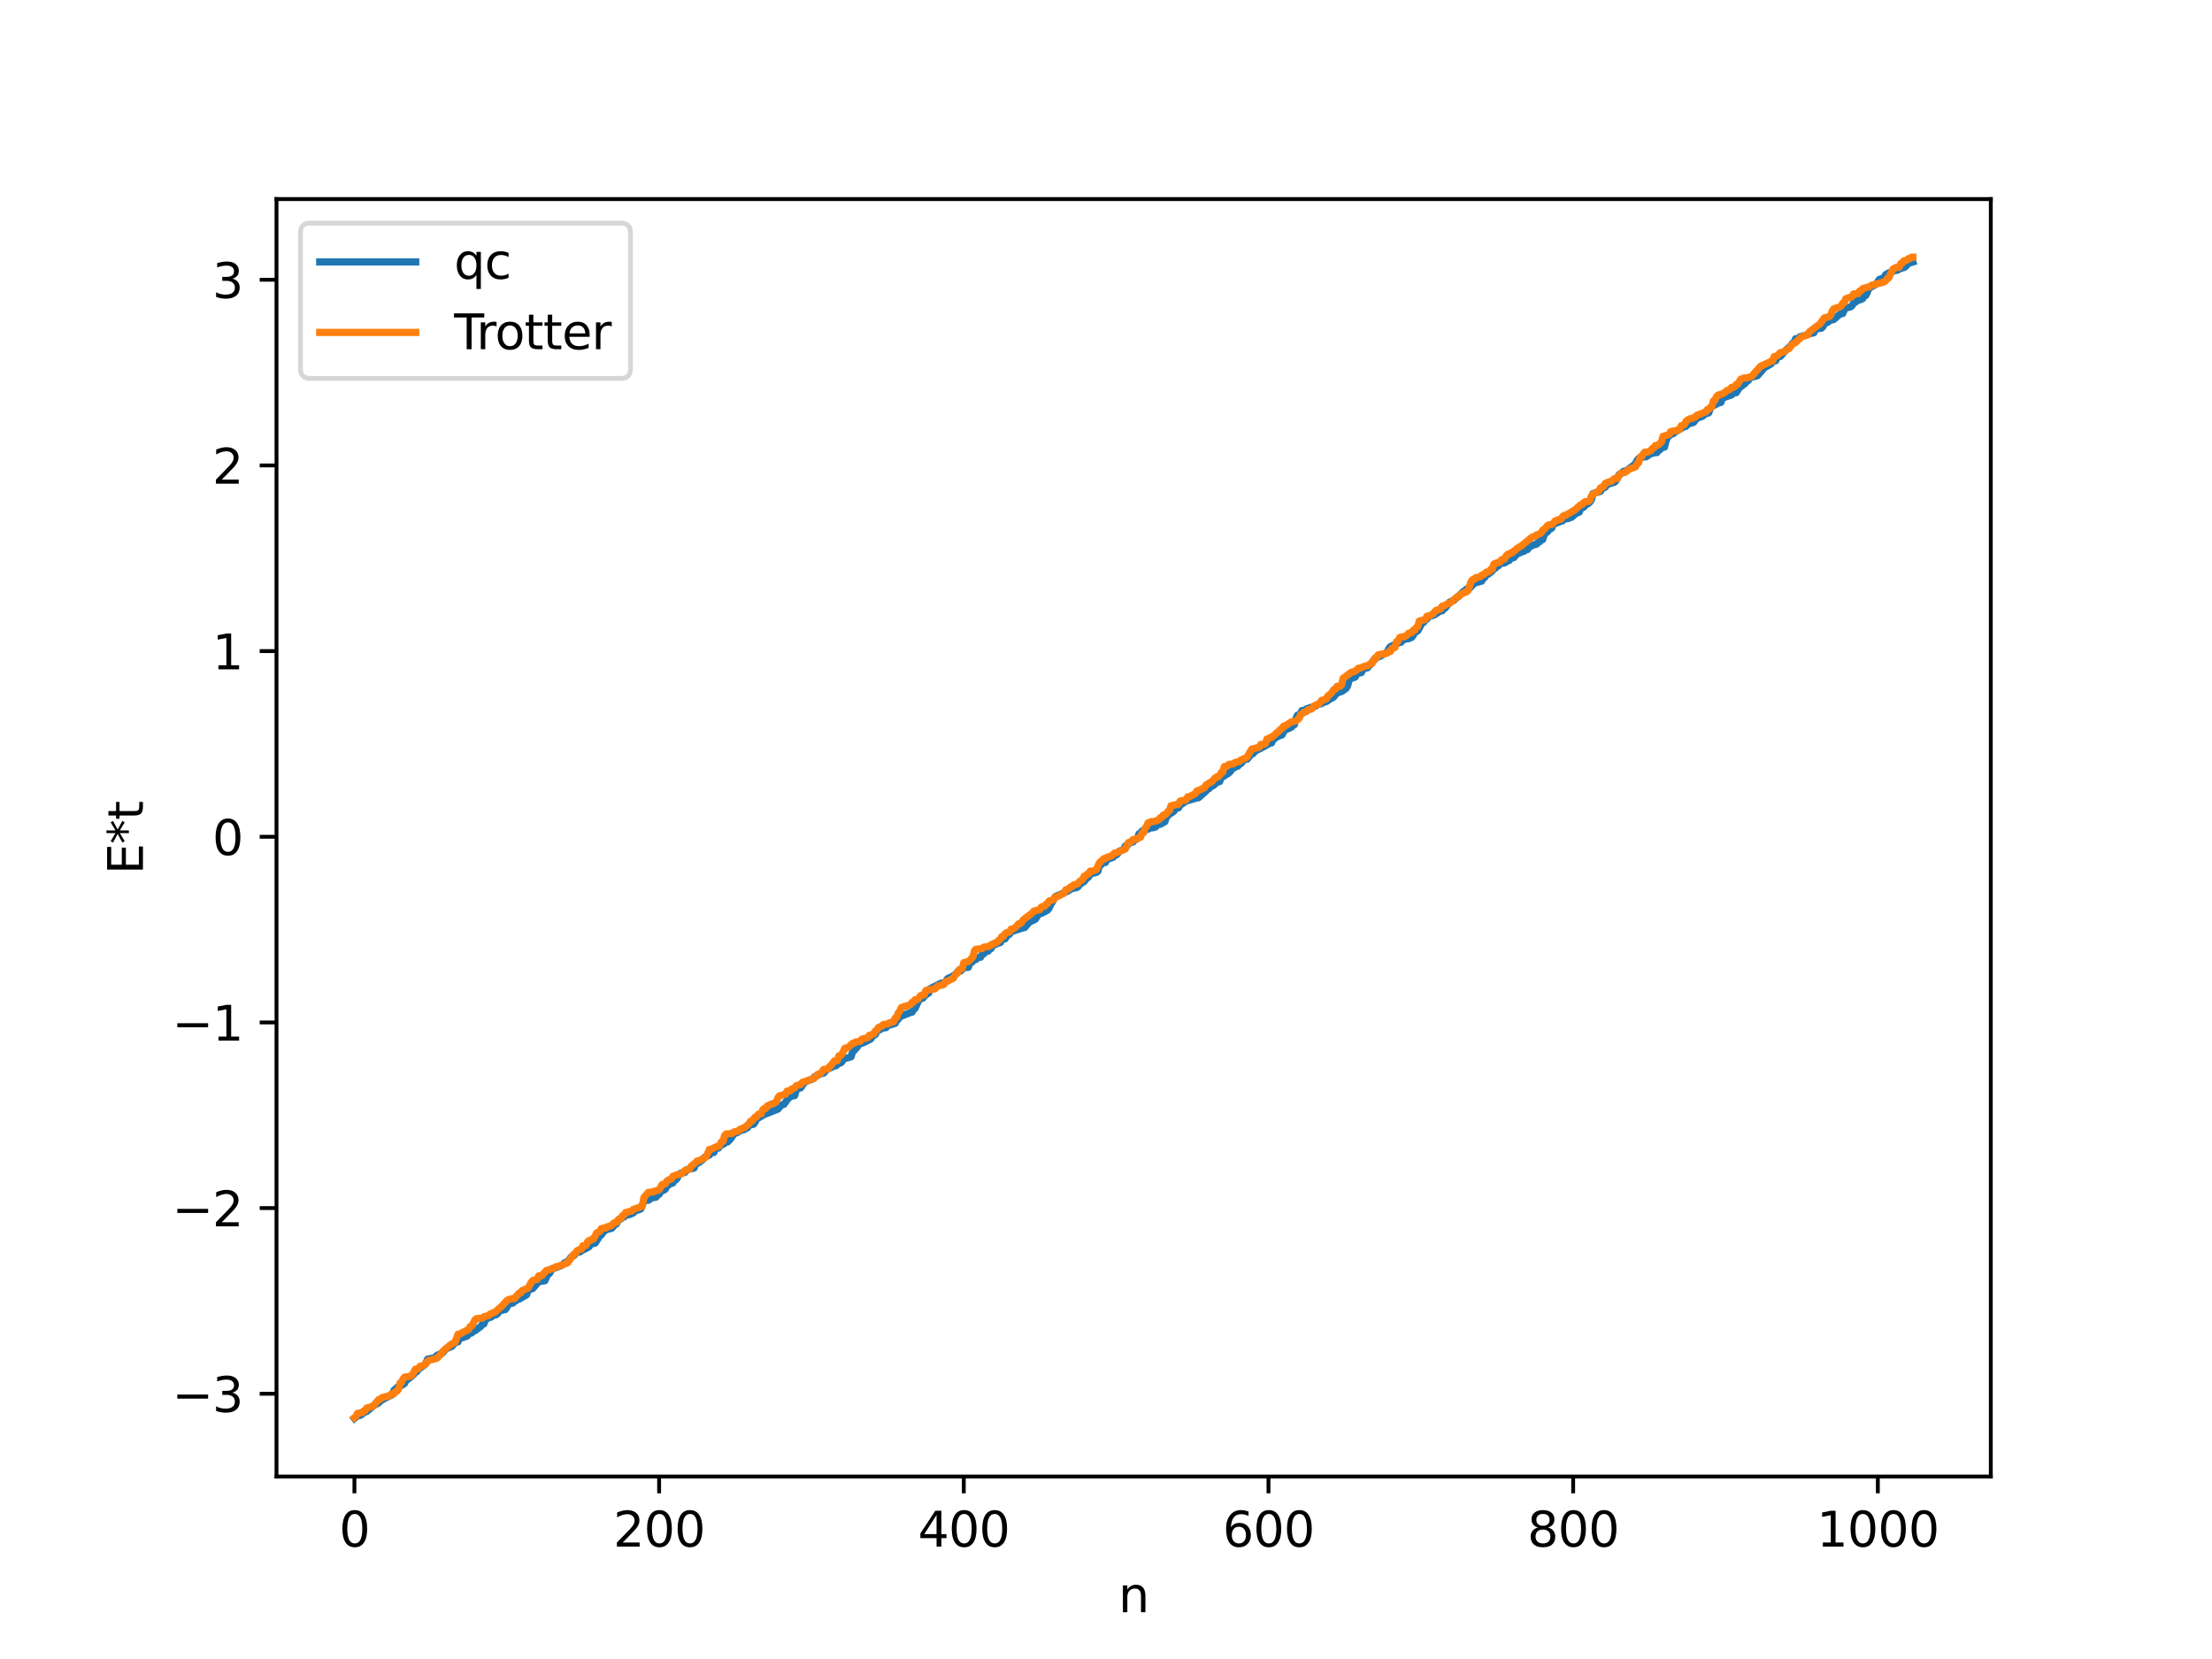 <?xml version="1.0" encoding="utf-8" standalone="no"?>
<!DOCTYPE svg PUBLIC "-//W3C//DTD SVG 1.1//EN"
  "http://www.w3.org/Graphics/SVG/1.1/DTD/svg11.dtd">
<svg xmlns:xlink="http://www.w3.org/1999/xlink" width="460.8pt" height="345.6pt" viewBox="0 0 460.8 345.6" xmlns="http://www.w3.org/2000/svg" version="1.1">
 <defs>
  <style type="text/css">*{stroke-linejoin: round; stroke-linecap: butt}</style>
 </defs>
 <g id="figure_1">
  <g id="patch_1">
   <path d="M 0 345.6 
L 460.8 345.6 
L 460.8 0 
L 0 0 
z
" style="fill: #ffffff"/>
  </g>
  <g id="axes_1">
   <g id="patch_2">
    <path d="M 57.6 307.584 
L 414.72 307.584 
L 414.72 41.472 
L 57.6 41.472 
z
" style="fill: #ffffff"/>
   </g>
   <g id="matplotlib.axis_1">
    <g id="xtick_1">
     <g id="line2d_1">
      <defs>
       <path id="m0fe742db94" d="M 0 0 
L 0 3.5 
" style="stroke: #000000; stroke-width: 0.8"/>
      </defs>
      <g>
       <use xlink:href="#m0fe742db94" x="73.833" y="307.584" style="stroke: #000000; stroke-width: 0.8"/>
      </g>
     </g>
     <g id="text_1">
      <!-- 0 -->
      <g transform="translate(70.651 322.182) scale(0.1 -0.1)">
       <defs>
        <path id="DejaVuSans-30" d="M 2034 4250 
Q 1547 4250 1301 3770 
Q 1056 3291 1056 2328 
Q 1056 1369 1301 889 
Q 1547 409 2034 409 
Q 2525 409 2770 889 
Q 3016 1369 3016 2328 
Q 3016 3291 2770 3770 
Q 2525 4250 2034 4250 
z
M 2034 4750 
Q 2819 4750 3233 4129 
Q 3647 3509 3647 2328 
Q 3647 1150 3233 529 
Q 2819 -91 2034 -91 
Q 1250 -91 836 529 
Q 422 1150 422 2328 
Q 422 3509 836 4129 
Q 1250 4750 2034 4750 
z
" transform="scale(0.016)"/>
       </defs>
       <use xlink:href="#DejaVuSans-30"/>
      </g>
     </g>
    </g>
    <g id="xtick_2">
     <g id="line2d_2">
      <g>
       <use xlink:href="#m0fe742db94" x="137.304" y="307.584" style="stroke: #000000; stroke-width: 0.8"/>
      </g>
     </g>
     <g id="text_2">
      <!-- 200 -->
      <g transform="translate(127.76 322.182) scale(0.1 -0.1)">
       <defs>
        <path id="DejaVuSans-32" d="M 1228 531 
L 3431 531 
L 3431 0 
L 469 0 
L 469 531 
Q 828 903 1448 1529 
Q 2069 2156 2228 2338 
Q 2531 2678 2651 2914 
Q 2772 3150 2772 3378 
Q 2772 3750 2511 3984 
Q 2250 4219 1831 4219 
Q 1534 4219 1204 4116 
Q 875 4013 500 3803 
L 500 4441 
Q 881 4594 1212 4672 
Q 1544 4750 1819 4750 
Q 2544 4750 2975 4387 
Q 3406 4025 3406 3419 
Q 3406 3131 3298 2873 
Q 3191 2616 2906 2266 
Q 2828 2175 2409 1742 
Q 1991 1309 1228 531 
z
" transform="scale(0.016)"/>
       </defs>
       <use xlink:href="#DejaVuSans-32"/>
       <use xlink:href="#DejaVuSans-30" x="63.623"/>
       <use xlink:href="#DejaVuSans-30" x="127.246"/>
      </g>
     </g>
    </g>
    <g id="xtick_3">
     <g id="line2d_3">
      <g>
       <use xlink:href="#m0fe742db94" x="200.775" y="307.584" style="stroke: #000000; stroke-width: 0.8"/>
      </g>
     </g>
     <g id="text_3">
      <!-- 400 -->
      <g transform="translate(191.231 322.182) scale(0.1 -0.1)">
       <defs>
        <path id="DejaVuSans-34" d="M 2419 4116 
L 825 1625 
L 2419 1625 
L 2419 4116 
z
M 2253 4666 
L 3047 4666 
L 3047 1625 
L 3713 1625 
L 3713 1100 
L 3047 1100 
L 3047 0 
L 2419 0 
L 2419 1100 
L 313 1100 
L 313 1709 
L 2253 4666 
z
" transform="scale(0.016)"/>
       </defs>
       <use xlink:href="#DejaVuSans-34"/>
       <use xlink:href="#DejaVuSans-30" x="63.623"/>
       <use xlink:href="#DejaVuSans-30" x="127.246"/>
      </g>
     </g>
    </g>
    <g id="xtick_4">
     <g id="line2d_4">
      <g>
       <use xlink:href="#m0fe742db94" x="264.246" y="307.584" style="stroke: #000000; stroke-width: 0.8"/>
      </g>
     </g>
     <g id="text_4">
      <!-- 600 -->
      <g transform="translate(254.702 322.182) scale(0.1 -0.1)">
       <defs>
        <path id="DejaVuSans-36" d="M 2113 2584 
Q 1688 2584 1439 2293 
Q 1191 2003 1191 1497 
Q 1191 994 1439 701 
Q 1688 409 2113 409 
Q 2538 409 2786 701 
Q 3034 994 3034 1497 
Q 3034 2003 2786 2293 
Q 2538 2584 2113 2584 
z
M 3366 4563 
L 3366 3988 
Q 3128 4100 2886 4159 
Q 2644 4219 2406 4219 
Q 1781 4219 1451 3797 
Q 1122 3375 1075 2522 
Q 1259 2794 1537 2939 
Q 1816 3084 2150 3084 
Q 2853 3084 3261 2657 
Q 3669 2231 3669 1497 
Q 3669 778 3244 343 
Q 2819 -91 2113 -91 
Q 1303 -91 875 529 
Q 447 1150 447 2328 
Q 447 3434 972 4092 
Q 1497 4750 2381 4750 
Q 2619 4750 2861 4703 
Q 3103 4656 3366 4563 
z
" transform="scale(0.016)"/>
       </defs>
       <use xlink:href="#DejaVuSans-36"/>
       <use xlink:href="#DejaVuSans-30" x="63.623"/>
       <use xlink:href="#DejaVuSans-30" x="127.246"/>
      </g>
     </g>
    </g>
    <g id="xtick_5">
     <g id="line2d_5">
      <g>
       <use xlink:href="#m0fe742db94" x="327.717" y="307.584" style="stroke: #000000; stroke-width: 0.8"/>
      </g>
     </g>
     <g id="text_5">
      <!-- 800 -->
      <g transform="translate(318.173 322.182) scale(0.1 -0.1)">
       <defs>
        <path id="DejaVuSans-38" d="M 2034 2216 
Q 1584 2216 1326 1975 
Q 1069 1734 1069 1313 
Q 1069 891 1326 650 
Q 1584 409 2034 409 
Q 2484 409 2743 651 
Q 3003 894 3003 1313 
Q 3003 1734 2745 1975 
Q 2488 2216 2034 2216 
z
M 1403 2484 
Q 997 2584 770 2862 
Q 544 3141 544 3541 
Q 544 4100 942 4425 
Q 1341 4750 2034 4750 
Q 2731 4750 3128 4425 
Q 3525 4100 3525 3541 
Q 3525 3141 3298 2862 
Q 3072 2584 2669 2484 
Q 3125 2378 3379 2068 
Q 3634 1759 3634 1313 
Q 3634 634 3220 271 
Q 2806 -91 2034 -91 
Q 1263 -91 848 271 
Q 434 634 434 1313 
Q 434 1759 690 2068 
Q 947 2378 1403 2484 
z
M 1172 3481 
Q 1172 3119 1398 2916 
Q 1625 2713 2034 2713 
Q 2441 2713 2670 2916 
Q 2900 3119 2900 3481 
Q 2900 3844 2670 4047 
Q 2441 4250 2034 4250 
Q 1625 4250 1398 4047 
Q 1172 3844 1172 3481 
z
" transform="scale(0.016)"/>
       </defs>
       <use xlink:href="#DejaVuSans-38"/>
       <use xlink:href="#DejaVuSans-30" x="63.623"/>
       <use xlink:href="#DejaVuSans-30" x="127.246"/>
      </g>
     </g>
    </g>
    <g id="xtick_6">
     <g id="line2d_6">
      <g>
       <use xlink:href="#m0fe742db94" x="391.188" y="307.584" style="stroke: #000000; stroke-width: 0.8"/>
      </g>
     </g>
     <g id="text_6">
      <!-- 1000 -->
      <g transform="translate(378.463 322.182) scale(0.1 -0.1)">
       <defs>
        <path id="DejaVuSans-31" d="M 794 531 
L 1825 531 
L 1825 4091 
L 703 3866 
L 703 4441 
L 1819 4666 
L 2450 4666 
L 2450 531 
L 3481 531 
L 3481 0 
L 794 0 
L 794 531 
z
" transform="scale(0.016)"/>
       </defs>
       <use xlink:href="#DejaVuSans-31"/>
       <use xlink:href="#DejaVuSans-30" x="63.623"/>
       <use xlink:href="#DejaVuSans-30" x="127.246"/>
       <use xlink:href="#DejaVuSans-30" x="190.869"/>
      </g>
     </g>
    </g>
    <g id="text_7">
     <!-- n -->
     <g transform="translate(232.991 335.861) scale(0.1 -0.1)">
      <defs>
       <path id="DejaVuSans-6e" d="M 3513 2113 
L 3513 0 
L 2938 0 
L 2938 2094 
Q 2938 2591 2744 2837 
Q 2550 3084 2163 3084 
Q 1697 3084 1428 2787 
Q 1159 2491 1159 1978 
L 1159 0 
L 581 0 
L 581 3500 
L 1159 3500 
L 1159 2956 
Q 1366 3272 1645 3428 
Q 1925 3584 2291 3584 
Q 2894 3584 3203 3211 
Q 3513 2838 3513 2113 
z
" transform="scale(0.016)"/>
      </defs>
      <use xlink:href="#DejaVuSans-6e"/>
     </g>
    </g>
   </g>
   <g id="matplotlib.axis_2">
    <g id="ytick_1">
     <g id="line2d_7">
      <defs>
       <path id="m1070d3a761" d="M 0 0 
L -3.5 0 
" style="stroke: #000000; stroke-width: 0.8"/>
      </defs>
      <g>
       <use xlink:href="#m1070d3a761" x="57.6" y="290.347" style="stroke: #000000; stroke-width: 0.8"/>
      </g>
     </g>
     <g id="text_8">
      <!-- −3 -->
      <g transform="translate(35.858 294.146) scale(0.1 -0.1)">
       <defs>
        <path id="DejaVuSans-2212" d="M 678 2272 
L 4684 2272 
L 4684 1741 
L 678 1741 
L 678 2272 
z
" transform="scale(0.016)"/>
        <path id="DejaVuSans-33" d="M 2597 2516 
Q 3050 2419 3304 2112 
Q 3559 1806 3559 1356 
Q 3559 666 3084 287 
Q 2609 -91 1734 -91 
Q 1441 -91 1130 -33 
Q 819 25 488 141 
L 488 750 
Q 750 597 1062 519 
Q 1375 441 1716 441 
Q 2309 441 2620 675 
Q 2931 909 2931 1356 
Q 2931 1769 2642 2001 
Q 2353 2234 1838 2234 
L 1294 2234 
L 1294 2753 
L 1863 2753 
Q 2328 2753 2575 2939 
Q 2822 3125 2822 3475 
Q 2822 3834 2567 4026 
Q 2313 4219 1838 4219 
Q 1578 4219 1281 4162 
Q 984 4106 628 3988 
L 628 4550 
Q 988 4650 1302 4700 
Q 1616 4750 1894 4750 
Q 2613 4750 3031 4423 
Q 3450 4097 3450 3541 
Q 3450 3153 3228 2886 
Q 3006 2619 2597 2516 
z
" transform="scale(0.016)"/>
       </defs>
       <use xlink:href="#DejaVuSans-2212"/>
       <use xlink:href="#DejaVuSans-33" x="83.789"/>
      </g>
     </g>
    </g>
    <g id="ytick_2">
     <g id="line2d_8">
      <g>
       <use xlink:href="#m1070d3a761" x="57.6" y="251.669" style="stroke: #000000; stroke-width: 0.8"/>
      </g>
     </g>
     <g id="text_9">
      <!-- −2 -->
      <g transform="translate(35.858 255.468) scale(0.1 -0.1)">
       <use xlink:href="#DejaVuSans-2212"/>
       <use xlink:href="#DejaVuSans-32" x="83.789"/>
      </g>
     </g>
    </g>
    <g id="ytick_3">
     <g id="line2d_9">
      <g>
       <use xlink:href="#m1070d3a761" x="57.6" y="212.991" style="stroke: #000000; stroke-width: 0.8"/>
      </g>
     </g>
     <g id="text_10">
      <!-- −1 -->
      <g transform="translate(35.858 216.79) scale(0.1 -0.1)">
       <use xlink:href="#DejaVuSans-2212"/>
       <use xlink:href="#DejaVuSans-31" x="83.789"/>
      </g>
     </g>
    </g>
    <g id="ytick_4">
     <g id="line2d_10">
      <g>
       <use xlink:href="#m1070d3a761" x="57.6" y="174.313" style="stroke: #000000; stroke-width: 0.8"/>
      </g>
     </g>
     <g id="text_11">
      <!-- 0 -->
      <g transform="translate(44.237 178.113) scale(0.1 -0.1)">
       <use xlink:href="#DejaVuSans-30"/>
      </g>
     </g>
    </g>
    <g id="ytick_5">
     <g id="line2d_11">
      <g>
       <use xlink:href="#m1070d3a761" x="57.6" y="135.635" style="stroke: #000000; stroke-width: 0.8"/>
      </g>
     </g>
     <g id="text_12">
      <!-- 1 -->
      <g transform="translate(44.237 139.435) scale(0.1 -0.1)">
       <use xlink:href="#DejaVuSans-31"/>
      </g>
     </g>
    </g>
    <g id="ytick_6">
     <g id="line2d_12">
      <g>
       <use xlink:href="#m1070d3a761" x="57.6" y="96.958" style="stroke: #000000; stroke-width: 0.8"/>
      </g>
     </g>
     <g id="text_13">
      <!-- 2 -->
      <g transform="translate(44.237 100.757) scale(0.1 -0.1)">
       <use xlink:href="#DejaVuSans-32"/>
      </g>
     </g>
    </g>
    <g id="ytick_7">
     <g id="line2d_13">
      <g>
       <use xlink:href="#m1070d3a761" x="57.6" y="58.28" style="stroke: #000000; stroke-width: 0.8"/>
      </g>
     </g>
     <g id="text_14">
      <!-- 3 -->
      <g transform="translate(44.237 62.079) scale(0.1 -0.1)">
       <use xlink:href="#DejaVuSans-33"/>
      </g>
     </g>
    </g>
    <g id="text_15">
     <!-- E*t -->
     <g transform="translate(29.778 182.148) rotate(-90) scale(0.1 -0.1)">
      <defs>
       <path id="DejaVuSans-45" d="M 628 4666 
L 3578 4666 
L 3578 4134 
L 1259 4134 
L 1259 2753 
L 3481 2753 
L 3481 2222 
L 1259 2222 
L 1259 531 
L 3634 531 
L 3634 0 
L 628 0 
L 628 4666 
z
" transform="scale(0.016)"/>
       <path id="DejaVuSans-2a" d="M 3009 3897 
L 1888 3291 
L 3009 2681 
L 2828 2375 
L 1778 3009 
L 1778 1831 
L 1422 1831 
L 1422 3009 
L 372 2375 
L 191 2681 
L 1313 3291 
L 191 3897 
L 372 4206 
L 1422 3572 
L 1422 4750 
L 1778 4750 
L 1778 3572 
L 2828 4206 
L 3009 3897 
z
" transform="scale(0.016)"/>
       <path id="DejaVuSans-74" d="M 1172 4494 
L 1172 3500 
L 2356 3500 
L 2356 3053 
L 1172 3053 
L 1172 1153 
Q 1172 725 1289 603 
Q 1406 481 1766 481 
L 2356 481 
L 2356 0 
L 1766 0 
Q 1100 0 847 248 
Q 594 497 594 1153 
L 594 3053 
L 172 3053 
L 172 3500 
L 594 3500 
L 594 4494 
L 1172 4494 
z
" transform="scale(0.016)"/>
      </defs>
      <use xlink:href="#DejaVuSans-45"/>
      <use xlink:href="#DejaVuSans-2a" x="63.184"/>
      <use xlink:href="#DejaVuSans-74" x="113.184"/>
     </g>
    </g>
   </g>
   <g id="line2d_14">
    <path d="M 73.833 295.488 
L 74.467 294.977 
L 75.102 294.82 
L 75.42 294.628 
L 75.737 294.253 
L 76.372 294.055 
L 77.958 292.723 
L 78.91 292.238 
L 79.228 291.838 
L 80.18 291.31 
L 80.815 290.962 
L 81.449 290.689 
L 81.767 290.448 
L 82.084 289.608 
L 83.036 288.763 
L 83.671 288.612 
L 84.305 288.166 
L 84.623 287.447 
L 84.94 287.361 
L 86.21 286.286 
L 86.527 285.833 
L 86.844 285.723 
L 87.162 285.239 
L 88.431 284.354 
L 88.748 283.875 
L 89.066 283.144 
L 90.653 282.804 
L 90.97 282.38 
L 92.239 281.797 
L 92.874 281.007 
L 93.826 280.609 
L 94.143 280.474 
L 94.778 279.704 
L 95.413 279.54 
L 95.73 278.749 
L 96.365 278.673 
L 97.317 278.324 
L 97.634 277.875 
L 98.269 277.671 
L 98.586 277.282 
L 98.904 277.256 
L 100.173 276.305 
L 100.491 275.88 
L 100.808 275.796 
L 101.125 274.897 
L 101.76 274.551 
L 102.395 274.335 
L 102.712 273.995 
L 103.347 273.902 
L 103.664 273.647 
L 103.981 273.221 
L 104.299 272.996 
L 105.251 272.811 
L 105.568 272.411 
L 105.886 271.65 
L 106.52 271.522 
L 106.838 271.451 
L 107.155 271.101 
L 107.472 270.986 
L 107.79 270.714 
L 108.107 270.658 
L 109.694 269.729 
L 110.011 268.912 
L 110.329 268.638 
L 110.963 268.44 
L 112.233 266.989 
L 113.502 266.803 
L 114.137 265.403 
L 114.454 265.303 
L 115.089 264.228 
L 115.406 264.216 
L 116.993 263.62 
L 117.628 263.036 
L 117.945 263.023 
L 118.58 262.443 
L 118.897 261.952 
L 119.215 261.678 
L 119.532 261.581 
L 120.167 260.897 
L 120.801 260.803 
L 121.436 260.351 
L 121.753 260.248 
L 122.388 259.913 
L 122.705 259.733 
L 123.023 259.176 
L 123.975 258.967 
L 124.927 257.517 
L 125.244 257.271 
L 125.879 256.424 
L 126.514 256.083 
L 127.148 255.969 
L 127.466 255.853 
L 128.1 255.112 
L 128.418 254.979 
L 128.735 254.29 
L 129.053 253.961 
L 129.37 253.916 
L 129.687 253.585 
L 130.005 253.51 
L 130.322 253.172 
L 130.957 253.056 
L 131.909 252.695 
L 132.226 252.247 
L 132.861 252.094 
L 133.496 251.859 
L 134.13 250.239 
L 134.448 250.079 
L 135.082 250.031 
L 135.717 249.551 
L 136.669 249.382 
L 136.986 248.907 
L 137.304 248.816 
L 137.621 248.276 
L 137.939 247.995 
L 138.256 247.958 
L 138.573 247.753 
L 138.891 247.154 
L 139.525 246.661 
L 140.16 246.434 
L 140.477 245.907 
L 140.795 245.801 
L 141.112 245.366 
L 141.429 244.723 
L 141.747 244.411 
L 142.699 244.228 
L 143.016 243.676 
L 143.968 243.489 
L 144.603 243.313 
L 144.92 242.476 
L 145.555 242.222 
L 146.19 241.724 
L 146.507 241.466 
L 146.824 241.052 
L 147.777 240.632 
L 148.094 240.145 
L 148.729 240.08 
L 149.046 239.245 
L 149.681 239.159 
L 149.998 238.703 
L 150.315 238.48 
L 150.633 238.396 
L 151.267 237.931 
L 151.585 237.891 
L 152.22 237.219 
L 152.854 236.275 
L 153.172 236.018 
L 153.489 236 
L 154.124 235.581 
L 154.758 235.366 
L 155.076 235.309 
L 155.393 234.982 
L 155.71 234.958 
L 156.028 234.413 
L 156.662 234.261 
L 156.98 234.214 
L 157.297 233.766 
L 157.615 233.109 
L 159.201 232.179 
L 162.058 231.05 
L 162.692 230.278 
L 163.327 230.028 
L 163.962 229.144 
L 164.596 228.419 
L 165.548 228.238 
L 165.866 227.174 
L 166.183 226.778 
L 166.818 226.605 
L 167.453 225.649 
L 168.087 225.194 
L 169.357 224.756 
L 169.674 224.312 
L 170.309 224.05 
L 170.626 223.793 
L 171.578 223.547 
L 172.213 222.843 
L 173.8 222.057 
L 174.117 222.043 
L 174.752 221.477 
L 175.069 221.455 
L 175.386 221.2 
L 175.704 220.597 
L 177.291 220.162 
L 177.608 219.056 
L 177.925 218.851 
L 178.56 218.151 
L 178.877 217.569 
L 180.147 217.096 
L 181.416 216.426 
L 181.734 215.901 
L 182.368 215.482 
L 182.686 214.836 
L 183.003 214.554 
L 183.32 214.515 
L 183.638 214.212 
L 184.59 214.081 
L 184.907 213.623 
L 185.542 213.492 
L 186.494 213.174 
L 186.811 212.513 
L 187.129 212.32 
L 187.446 211.809 
L 189.667 210.923 
L 189.985 210.863 
L 190.302 210.337 
L 190.62 210.079 
L 191.572 208.047 
L 192.206 207.965 
L 192.841 207.247 
L 193.476 206.857 
L 193.793 205.947 
L 196.015 204.827 
L 196.649 204.743 
L 196.967 204.604 
L 197.284 203.989 
L 197.601 203.737 
L 197.919 203.699 
L 199.188 202.856 
L 199.505 202.406 
L 199.823 202.388 
L 200.14 202.255 
L 200.775 201.595 
L 201.727 201.5 
L 202.044 200.538 
L 202.362 200.514 
L 202.996 199.94 
L 203.314 199.888 
L 203.631 199.552 
L 203.948 199.418 
L 204.266 199.415 
L 204.583 198.847 
L 204.9 198.711 
L 205.218 198.327 
L 205.853 198.143 
L 206.17 197.637 
L 206.487 197.597 
L 206.805 196.835 
L 207.439 196.731 
L 208.074 196.372 
L 208.391 196.364 
L 208.709 195.66 
L 209.343 195.611 
L 209.978 194.708 
L 210.296 194.629 
L 210.613 194.109 
L 212.834 193.379 
L 213.469 193.215 
L 214.421 192.108 
L 215.691 191.485 
L 216.325 190.509 
L 216.643 190.314 
L 216.96 190.277 
L 218.229 189.603 
L 218.547 189.19 
L 218.864 188.439 
L 219.181 187.997 
L 219.816 186.791 
L 222.355 185.674 
L 223.307 185.09 
L 224.259 184.914 
L 224.577 184.731 
L 224.894 184.226 
L 225.211 184.083 
L 225.529 183.773 
L 225.846 183.664 
L 226.163 183.19 
L 226.798 182.673 
L 227.115 182.084 
L 228.385 181.739 
L 228.702 181.527 
L 229.02 180.311 
L 229.337 180.2 
L 229.654 179.784 
L 230.289 179.664 
L 230.606 179.042 
L 231.876 178.596 
L 232.193 178.138 
L 232.51 178.118 
L 232.828 177.857 
L 233.145 177.318 
L 234.097 176.98 
L 234.415 176.226 
L 234.732 176.209 
L 235.367 175.521 
L 236.001 175.415 
L 236.319 175.015 
L 236.636 174.905 
L 236.953 174.676 
L 237.271 173.702 
L 237.588 173.528 
L 237.905 173.118 
L 238.858 172.805 
L 239.175 172.726 
L 239.492 172.528 
L 240.444 172.376 
L 240.762 172.252 
L 241.079 171.799 
L 241.714 171.705 
L 242.666 171.185 
L 242.983 170.202 
L 243.3 169.955 
L 243.618 169.468 
L 243.935 169.438 
L 244.57 168.973 
L 244.887 168.366 
L 245.522 168.291 
L 245.839 167.718 
L 247.109 166.876 
L 249.33 166.225 
L 249.648 166.197 
L 251.234 164.805 
L 251.552 164.291 
L 251.869 164.285 
L 252.186 163.897 
L 252.821 163.613 
L 253.456 162.992 
L 254.091 162.817 
L 254.408 161.93 
L 255.043 161.676 
L 255.36 161.294 
L 255.677 161.261 
L 256.312 160.728 
L 256.629 160.137 
L 256.947 160.047 
L 257.264 159.817 
L 257.899 159.582 
L 258.216 159.08 
L 258.534 159.064 
L 259.168 158.226 
L 259.803 158.153 
L 260.755 157.02 
L 261.072 156.975 
L 261.39 156.495 
L 261.707 156.388 
L 262.024 156.097 
L 262.342 156.063 
L 264.563 154.819 
L 264.881 154.767 
L 265.198 154.05 
L 265.515 153.921 
L 265.833 153.58 
L 267.102 153.065 
L 267.42 152.403 
L 267.737 152.077 
L 269.006 151.496 
L 269.324 151.147 
L 269.641 150.99 
L 269.958 149.719 
L 270.276 148.994 
L 270.593 148.956 
L 270.91 148.658 
L 271.228 148.009 
L 271.862 147.949 
L 272.18 147.648 
L 274.084 147.075 
L 274.401 146.787 
L 275.353 146.561 
L 275.671 146.332 
L 276.305 146.154 
L 277.258 145.497 
L 277.575 145.388 
L 277.892 145.149 
L 278.21 144.636 
L 278.844 144.233 
L 279.479 144.064 
L 280.431 143.401 
L 280.748 142.841 
L 281.066 141.514 
L 281.7 141.254 
L 282.335 141.032 
L 282.653 140.321 
L 283.605 140.111 
L 283.922 139.471 
L 284.239 139.252 
L 284.874 139.125 
L 285.191 138.681 
L 285.509 138.436 
L 286.143 137.505 
L 286.461 137.336 
L 286.778 136.967 
L 287.096 136.801 
L 287.413 136.768 
L 289 135.825 
L 289.317 135.096 
L 289.634 134.704 
L 291.539 133.839 
L 291.856 133.801 
L 292.173 133.374 
L 293.125 133.057 
L 293.443 133.043 
L 294.077 132.786 
L 294.395 132.369 
L 294.712 131.76 
L 295.347 131.418 
L 296.299 129.711 
L 296.616 129.599 
L 296.934 129.105 
L 297.251 128.98 
L 297.568 128.455 
L 298.52 128.202 
L 298.838 128.072 
L 299.79 127.436 
L 300.107 127.271 
L 300.424 127.253 
L 300.742 126.861 
L 301.059 126.674 
L 302.011 125.403 
L 302.963 125.013 
L 303.281 124.605 
L 303.598 124.447 
L 304.867 123.188 
L 305.185 123.073 
L 305.502 122.695 
L 306.137 122.545 
L 307.089 121.511 
L 308.676 121.047 
L 308.993 120.423 
L 309.31 120.289 
L 309.628 119.667 
L 309.945 119.665 
L 310.58 119.186 
L 310.897 118.889 
L 311.215 118.423 
L 311.532 118.36 
L 311.849 117.874 
L 312.167 117.869 
L 312.484 117.386 
L 313.436 117.276 
L 314.071 116.843 
L 314.388 116.778 
L 314.705 116.247 
L 315.34 116.165 
L 315.975 115.473 
L 316.292 115.242 
L 316.61 115.18 
L 316.927 114.992 
L 317.562 114.801 
L 317.879 114.491 
L 318.196 114.489 
L 318.514 113.999 
L 319.466 113.517 
L 320.1 113.363 
L 320.418 112.982 
L 320.735 112.873 
L 321.053 112.487 
L 321.37 112.405 
L 321.687 111.412 
L 322.005 111.02 
L 322.322 110.854 
L 322.639 110.415 
L 323.274 110.012 
L 323.591 109.224 
L 324.861 108.714 
L 325.496 108.511 
L 325.813 108.145 
L 326.448 108.08 
L 327.4 107.745 
L 328.034 107.2 
L 328.352 106.93 
L 328.986 106.706 
L 329.304 105.818 
L 329.621 105.803 
L 329.939 105.647 
L 330.256 105.244 
L 330.891 104.87 
L 331.208 104.587 
L 331.525 104.118 
L 331.843 102.825 
L 333.429 102.347 
L 333.747 101.674 
L 334.064 101.657 
L 334.381 101.518 
L 334.699 101.052 
L 335.016 100.842 
L 336.286 100.485 
L 336.603 100.187 
L 336.92 99.708 
L 337.238 98.895 
L 337.555 98.77 
L 338.19 98.194 
L 338.824 98.046 
L 340.411 96.847 
L 340.729 96.514 
L 341.046 95.886 
L 341.363 95.506 
L 342.315 95.208 
L 342.95 95.135 
L 343.902 94.505 
L 344.854 94.291 
L 345.172 94.281 
L 345.489 93.8 
L 345.806 93.689 
L 346.124 93.284 
L 346.758 93.124 
L 347.076 91.811 
L 347.393 91.111 
L 348.028 90.532 
L 348.662 90.292 
L 348.98 89.803 
L 349.297 89.791 
L 350.567 89.053 
L 350.884 88.867 
L 351.201 88.834 
L 351.519 88.46 
L 352.153 88.172 
L 352.788 88.007 
L 353.423 87.179 
L 354.692 86.705 
L 355.01 86.345 
L 355.962 86.008 
L 356.279 85.083 
L 356.914 84.392 
L 357.231 84.377 
L 357.866 83.99 
L 358.5 83.833 
L 358.818 82.917 
L 360.722 82.267 
L 361.039 81.87 
L 361.674 81.807 
L 362.309 80.82 
L 363.578 79.84 
L 363.896 79.361 
L 364.213 79.269 
L 364.53 78.69 
L 366.117 78.275 
L 367.704 76.439 
L 368.021 76.353 
L 368.973 75.78 
L 369.291 75.26 
L 369.925 75.152 
L 370.243 74.413 
L 370.877 74.258 
L 372.147 72.813 
L 373.099 71.993 
L 373.416 71.51 
L 373.734 71.39 
L 374.051 70.572 
L 374.686 70.481 
L 375.003 70.115 
L 376.272 69.842 
L 376.59 69.593 
L 377.859 69.334 
L 378.177 68.678 
L 378.811 68.429 
L 379.446 68.373 
L 379.763 68.043 
L 380.081 67.434 
L 380.715 67.157 
L 381.35 66.677 
L 381.985 66.57 
L 383.254 65.465 
L 383.889 65.303 
L 384.206 64.538 
L 384.524 64.158 
L 385.476 63.957 
L 385.793 63.728 
L 386.11 63.173 
L 386.428 63.005 
L 387.062 62.524 
L 387.38 62.493 
L 388.015 62.229 
L 388.332 61.68 
L 388.649 61.583 
L 388.967 60.99 
L 389.284 60.082 
L 390.871 59.164 
L 391.505 58.197 
L 392.14 57.981 
L 392.458 57.95 
L 392.775 57.254 
L 393.41 56.873 
L 394.362 56.478 
L 395.314 56.269 
L 395.948 55.918 
L 396.583 55.759 
L 396.9 55.604 
L 397.535 54.878 
L 398.487 54.582 
L 398.487 54.582 
" clip-path="url(#p2465131fc6)" style="fill: none; stroke: #1f77b4; stroke-width: 1.5; stroke-linecap: square"/>
   </g>
   <g id="line2d_15">
    <path d="M 73.833 295.32 
L 74.15 295.056 
L 74.467 294.441 
L 75.102 294.309 
L 75.42 294.309 
L 75.737 293.979 
L 76.054 293.9 
L 76.372 293.33 
L 77.324 293.051 
L 77.641 293.017 
L 78.91 291.541 
L 79.228 291.487 
L 79.545 291.156 
L 81.132 290.766 
L 81.449 290.423 
L 82.084 290.338 
L 82.401 289.874 
L 82.719 289.785 
L 83.036 289.359 
L 83.353 288.071 
L 83.671 287.952 
L 83.988 287.228 
L 84.305 286.859 
L 85.258 286.756 
L 85.892 286.405 
L 86.527 285.224 
L 86.844 285.224 
L 87.162 285.101 
L 87.479 284.62 
L 88.114 284.498 
L 88.748 284.107 
L 89.066 283.538 
L 89.7 283.288 
L 90.335 283.16 
L 90.97 282.979 
L 91.922 282.025 
L 92.239 281.511 
L 93.826 280.161 
L 94.461 279.773 
L 94.778 279.658 
L 95.413 277.94 
L 95.73 277.912 
L 97.634 276.932 
L 97.952 276.317 
L 98.269 276.236 
L 98.904 275.01 
L 99.221 274.708 
L 100.491 274.584 
L 100.808 274.292 
L 101.76 274.066 
L 102.077 273.749 
L 102.395 273.679 
L 102.712 273.465 
L 103.029 273.403 
L 104.616 272.02 
L 105.568 270.969 
L 105.886 270.73 
L 106.838 270.525 
L 107.155 270.525 
L 108.107 269.398 
L 108.424 269.376 
L 108.742 268.869 
L 109.377 268.583 
L 110.011 268.344 
L 110.646 267.15 
L 110.963 266.757 
L 111.598 266.554 
L 111.915 266.495 
L 112.233 265.774 
L 112.867 265.754 
L 113.82 264.662 
L 115.406 264.204 
L 115.724 263.93 
L 116.676 263.673 
L 117.31 263.425 
L 118.262 263.061 
L 119.532 261.275 
L 119.849 261.18 
L 120.167 260.587 
L 120.801 260.238 
L 121.119 260.216 
L 121.436 259.494 
L 122.071 259.434 
L 122.388 258.704 
L 122.705 258.424 
L 123.023 258.411 
L 123.34 258.113 
L 123.658 258.104 
L 124.292 256.835 
L 124.927 256.571 
L 125.244 255.956 
L 125.879 255.825 
L 126.196 255.825 
L 126.514 255.548 
L 127.148 255.416 
L 127.466 255.243 
L 127.783 254.846 
L 128.1 254.661 
L 128.418 254.644 
L 128.735 254.153 
L 129.053 253.903 
L 129.37 253.835 
L 129.687 253.233 
L 130.005 253.056 
L 130.322 252.586 
L 131.591 252.282 
L 131.909 251.939 
L 133.178 251.509 
L 133.813 251.3 
L 134.13 249.467 
L 135.082 248.375 
L 136.034 248.316 
L 136.352 248.125 
L 136.669 248.095 
L 137.304 247.85 
L 137.939 246.74 
L 138.256 246.74 
L 138.573 246.616 
L 138.891 246.1 
L 139.208 245.824 
L 139.843 245.622 
L 140.16 245.053 
L 140.795 244.803 
L 141.429 244.642 
L 142.064 244.494 
L 142.699 243.843 
L 143.651 243.54 
L 143.968 242.955 
L 144.92 242.178 
L 145.238 241.843 
L 145.555 241.833 
L 146.824 241.174 
L 147.142 240.909 
L 147.777 239.456 
L 148.094 239.427 
L 149.363 238.817 
L 149.681 238.797 
L 149.998 238.447 
L 150.315 237.832 
L 150.633 237.752 
L 150.95 236.526 
L 151.267 236.224 
L 152.537 236.1 
L 152.854 235.807 
L 153.806 235.592 
L 154.124 235.264 
L 154.441 235.194 
L 154.758 234.98 
L 155.076 234.919 
L 156.028 234.095 
L 156.345 233.571 
L 156.662 233.535 
L 157.297 232.695 
L 157.615 232.634 
L 157.932 232.162 
L 158.249 232.04 
L 158.567 232.04 
L 158.884 231.213 
L 159.201 230.913 
L 159.519 230.891 
L 159.836 230.385 
L 160.471 230.098 
L 161.423 229.72 
L 161.74 229.517 
L 162.058 228.666 
L 162.375 228.273 
L 163.644 227.959 
L 163.962 227.289 
L 164.596 227.269 
L 164.914 226.866 
L 165.548 226.629 
L 165.866 226.178 
L 166.818 225.901 
L 167.135 225.446 
L 168.087 225.189 
L 168.722 224.94 
L 169.674 224.577 
L 170.309 223.825 
L 170.943 223.646 
L 171.578 222.79 
L 172.53 222.668 
L 172.848 222.102 
L 173.165 221.924 
L 173.8 221.009 
L 174.434 220.95 
L 174.752 219.94 
L 175.069 219.927 
L 175.386 219.628 
L 176.021 218.351 
L 176.656 218.213 
L 177.608 217.34 
L 177.925 217.34 
L 178.243 217.064 
L 179.195 216.931 
L 179.512 216.491 
L 180.781 216.16 
L 181.099 215.669 
L 181.416 215.661 
L 181.734 215.419 
L 182.051 215.351 
L 182.368 214.748 
L 182.686 214.572 
L 183.003 214.018 
L 183.638 213.797 
L 183.955 213.454 
L 184.59 213.332 
L 184.907 213.326 
L 185.224 213.103 
L 186.177 212.816 
L 186.494 212.048 
L 186.811 211.969 
L 187.129 210.983 
L 187.446 210.644 
L 187.763 209.89 
L 188.081 209.849 
L 188.398 209.64 
L 188.715 209.616 
L 189.667 209.264 
L 189.985 208.816 
L 190.302 208.76 
L 190.62 208.255 
L 190.937 208.255 
L 191.254 208.132 
L 191.572 207.616 
L 191.889 207.34 
L 192.524 207.22 
L 192.841 206.4 
L 193.158 206.237 
L 194.745 206.01 
L 195.38 205.358 
L 196.015 205.227 
L 196.332 205.227 
L 196.649 205.056 
L 196.967 204.471 
L 197.284 204.459 
L 197.919 204.118 
L 198.553 203.831 
L 199.188 202.804 
L 199.505 202.689 
L 199.823 202.004 
L 200.458 201.754 
L 200.775 200.519 
L 201.727 200.312 
L 202.679 199.348 
L 202.996 198.041 
L 203.314 197.739 
L 204.583 197.615 
L 204.9 197.323 
L 206.17 197.108 
L 206.487 196.78 
L 206.805 196.71 
L 207.122 196.496 
L 207.439 196.434 
L 208.391 195.61 
L 208.709 195.087 
L 209.026 195.051 
L 209.343 194.544 
L 209.661 194.287 
L 210.296 194.149 
L 210.613 193.556 
L 210.93 193.556 
L 211.565 193.171 
L 212.2 192.428 
L 212.517 192.407 
L 212.834 192.147 
L 213.152 191.614 
L 215.056 190.181 
L 215.373 189.788 
L 216.643 189.475 
L 216.96 188.912 
L 217.595 188.785 
L 217.912 188.382 
L 218.229 188.199 
L 218.547 187.693 
L 219.499 187.416 
L 219.816 186.887 
L 220.451 186.704 
L 221.086 186.304 
L 221.403 186.228 
L 221.72 185.973 
L 222.038 185.341 
L 222.672 185.161 
L 222.99 184.765 
L 223.307 184.718 
L 223.624 184.346 
L 224.259 184.183 
L 224.577 184.06 
L 224.894 183.618 
L 225.529 183.218 
L 225.846 182.524 
L 226.163 182.465 
L 226.481 182.104 
L 226.798 182.047 
L 227.115 181.455 
L 227.75 181.442 
L 228.385 181.144 
L 229.02 179.728 
L 229.972 178.856 
L 230.289 178.856 
L 230.606 178.579 
L 231.558 178.31 
L 232.193 177.692 
L 232.51 177.675 
L 234.415 176.866 
L 235.049 175.533 
L 235.367 175.497 
L 235.684 175.313 
L 236.001 174.885 
L 236.636 174.842 
L 236.953 174.619 
L 237.588 174.421 
L 237.905 173.564 
L 238.223 173.485 
L 238.54 172.498 
L 238.858 172.16 
L 239.175 171.406 
L 239.492 171.365 
L 239.81 171.156 
L 240.444 171.131 
L 241.396 170.78 
L 241.714 170.331 
L 242.031 170.275 
L 242.348 169.771 
L 242.666 169.771 
L 242.983 169.544 
L 243.3 169.022 
L 243.618 168.855 
L 243.935 167.862 
L 244.887 167.641 
L 245.522 167.525 
L 245.839 166.874 
L 246.474 166.742 
L 246.791 166.742 
L 247.109 166.571 
L 247.426 165.986 
L 247.743 165.974 
L 248.378 165.634 
L 249.013 165.346 
L 249.33 164.753 
L 249.648 164.708 
L 250.6 164.205 
L 250.917 164.127 
L 251.234 163.519 
L 252.504 162.776 
L 253.139 162.035 
L 253.456 161.848 
L 253.773 161.828 
L 254.091 161.478 
L 254.408 160.927 
L 254.725 160.863 
L 255.043 159.689 
L 255.677 159.557 
L 255.995 159.234 
L 256.947 159.131 
L 257.264 158.838 
L 258.216 158.623 
L 258.534 158.295 
L 258.851 158.211 
L 259.168 158.011 
L 259.486 157.95 
L 259.803 157.658 
L 260.755 156.06 
L 262.342 155.665 
L 262.659 155.071 
L 263.294 155.049 
L 263.611 154.897 
L 263.929 153.944 
L 264.246 153.922 
L 264.563 153.663 
L 264.881 153.644 
L 265.198 153.279 
L 265.515 153.129 
L 265.833 152.75 
L 266.15 152.548 
L 266.785 151.928 
L 267.102 151.696 
L 267.42 151.237 
L 267.737 151.218 
L 269.006 150.373 
L 269.958 150.186 
L 270.593 149.714 
L 270.91 148.932 
L 271.228 148.75 
L 271.545 148.402 
L 272.18 148.22 
L 272.497 147.819 
L 273.132 147.744 
L 273.449 147.489 
L 273.767 147.035 
L 274.401 146.762 
L 274.719 146.677 
L 275.353 145.861 
L 275.671 145.836 
L 276.305 145.576 
L 276.623 144.955 
L 277.258 144.492 
L 277.892 143.62 
L 278.21 143.562 
L 278.527 142.971 
L 279.162 142.958 
L 279.479 142.659 
L 279.796 141.302 
L 281.066 140.371 
L 281.383 140.095 
L 282.335 139.825 
L 282.97 139.207 
L 283.287 139.191 
L 284.239 138.798 
L 284.874 138.692 
L 285.509 138.207 
L 285.826 138.191 
L 286.461 137.049 
L 286.778 137.013 
L 287.096 136.4 
L 288.365 136.201 
L 289 136.056 
L 289.317 135.737 
L 289.634 135.729 
L 289.952 135.079 
L 290.586 134.903 
L 290.904 133.675 
L 291.221 133.613 
L 291.539 132.88 
L 291.856 132.671 
L 292.491 132.647 
L 293.125 132.295 
L 293.443 131.896 
L 294.077 131.791 
L 294.395 131.286 
L 294.712 131.286 
L 295.029 130.729 
L 295.347 130.537 
L 295.664 129.377 
L 296.934 129.041 
L 297.251 128.389 
L 297.568 128.258 
L 297.886 128.258 
L 298.52 127.849 
L 299.155 127.149 
L 299.79 126.965 
L 300.107 126.861 
L 300.424 126.268 
L 300.742 126.223 
L 301.694 125.72 
L 302.011 125.666 
L 302.329 125.435 
L 302.646 125.035 
L 302.963 124.871 
L 303.598 124.292 
L 303.915 124.287 
L 304.233 123.823 
L 304.867 123.55 
L 305.185 123.363 
L 305.502 123.308 
L 305.82 122.994 
L 306.454 121.176 
L 306.772 120.749 
L 307.089 120.704 
L 307.406 120.354 
L 308.358 120.139 
L 308.676 119.81 
L 308.993 119.727 
L 309.31 119.527 
L 309.628 119.173 
L 309.945 119.173 
L 310.262 119.049 
L 310.58 118.569 
L 310.897 118.533 
L 311.215 117.486 
L 311.849 117.242 
L 312.484 117.109 
L 312.801 116.587 
L 313.119 116.565 
L 313.436 116.413 
L 313.753 115.788 
L 314.071 115.459 
L 314.388 115.438 
L 314.705 115.178 
L 315.023 115.159 
L 315.34 114.795 
L 315.658 114.645 
L 315.975 114.266 
L 316.927 113.721 
L 319.148 111.889 
L 319.783 111.701 
L 320.1 111.413 
L 320.735 111.23 
L 321.053 111.028 
L 321.37 110.447 
L 321.687 110.265 
L 322.322 109.543 
L 322.639 109.335 
L 323.274 109.259 
L 323.591 109.004 
L 323.909 108.551 
L 324.543 108.278 
L 325.178 108.169 
L 325.496 107.627 
L 325.813 107.377 
L 326.13 107.352 
L 328.034 106.249 
L 329.304 105.135 
L 329.621 105.078 
L 329.939 104.679 
L 330.256 104.486 
L 330.891 104.473 
L 331.208 104.175 
L 331.525 103.324 
L 331.843 102.986 
L 333.112 102.211 
L 333.429 101.61 
L 334.064 101.341 
L 334.381 100.706 
L 335.334 100.314 
L 335.651 100.307 
L 336.286 99.723 
L 336.92 99.702 
L 337.555 98.611 
L 338.507 98.411 
L 339.459 97.717 
L 340.729 97.244 
L 341.046 96.595 
L 341.363 96.418 
L 341.681 95.191 
L 341.998 95.129 
L 342.315 94.535 
L 342.633 94.187 
L 343.267 94.162 
L 343.902 93.861 
L 344.22 93.409 
L 344.537 93.306 
L 344.854 92.802 
L 345.172 92.802 
L 345.489 92.652 
L 346.124 92.053 
L 346.441 90.893 
L 347.71 90.52 
L 348.028 89.905 
L 348.662 89.773 
L 348.98 89.773 
L 349.297 89.602 
L 349.615 89.598 
L 349.932 89.364 
L 350.249 88.665 
L 350.884 88.481 
L 351.201 87.784 
L 351.836 87.311 
L 353.105 86.951 
L 353.423 86.55 
L 355.327 85.802 
L 355.644 85.338 
L 355.962 85.249 
L 356.279 84.879 
L 356.596 84.823 
L 356.914 83.535 
L 357.231 83.416 
L 357.548 82.692 
L 357.866 82.324 
L 358.818 82.043 
L 359.453 81.654 
L 359.77 81.326 
L 360.405 81.09 
L 360.722 80.689 
L 361.039 80.689 
L 361.357 80.565 
L 361.674 80.084 
L 361.991 80.049 
L 362.626 79.002 
L 363.261 78.757 
L 363.896 78.696 
L 364.848 78.443 
L 366.752 76.31 
L 369.291 75.122 
L 369.608 74.268 
L 369.925 74.249 
L 370.243 74.084 
L 370.877 73.462 
L 371.829 73.217 
L 372.147 72.888 
L 372.781 72.544 
L 373.099 71.963 
L 374.051 71.345 
L 375.32 70.141 
L 376.59 69.756 
L 376.907 69.143 
L 378.177 68.172 
L 379.129 67.484 
L 379.763 66.593 
L 380.081 66.194 
L 381.033 65.989 
L 381.35 65.69 
L 381.667 64.84 
L 381.985 64.333 
L 382.62 64.131 
L 383.254 63.941 
L 383.572 63.727 
L 383.889 63.126 
L 384.206 63.046 
L 384.524 62.222 
L 385.158 62.018 
L 385.793 61.822 
L 386.11 61.238 
L 387.062 61.201 
L 387.38 60.634 
L 387.697 60.577 
L 388.015 60.127 
L 389.601 59.668 
L 389.919 59.394 
L 392.458 58.76 
L 392.775 58.525 
L 393.092 58.11 
L 393.41 57.934 
L 394.044 56.644 
L 394.362 56.051 
L 394.996 55.702 
L 395.631 55.678 
L 395.948 54.924 
L 396.266 54.822 
L 396.583 54.349 
L 396.9 54.317 
L 397.218 54.168 
L 397.535 53.888 
L 397.853 53.875 
L 398.17 53.577 
L 398.487 53.568 
L 398.487 53.568 
" clip-path="url(#p2465131fc6)" style="fill: none; stroke: #ff7f0e; stroke-width: 1.5; stroke-linecap: square"/>
   </g>
   <g id="patch_3">
    <path d="M 57.6 307.584 
L 57.6 41.472 
" style="fill: none; stroke: #000000; stroke-width: 0.8; stroke-linejoin: miter; stroke-linecap: square"/>
   </g>
   <g id="patch_4">
    <path d="M 414.72 307.584 
L 414.72 41.472 
" style="fill: none; stroke: #000000; stroke-width: 0.8; stroke-linejoin: miter; stroke-linecap: square"/>
   </g>
   <g id="patch_5">
    <path d="M 57.6 307.584 
L 414.72 307.584 
" style="fill: none; stroke: #000000; stroke-width: 0.8; stroke-linejoin: miter; stroke-linecap: square"/>
   </g>
   <g id="patch_6">
    <path d="M 57.6 41.472 
L 414.72 41.472 
" style="fill: none; stroke: #000000; stroke-width: 0.8; stroke-linejoin: miter; stroke-linecap: square"/>
   </g>
   <g id="legend_1">
    <g id="patch_7">
     <path d="M 64.6 78.828 
L 129.342 78.828 
Q 131.342 78.828 131.342 76.828 
L 131.342 48.472 
Q 131.342 46.472 129.342 46.472 
L 64.6 46.472 
Q 62.6 46.472 62.6 48.472 
L 62.6 76.828 
Q 62.6 78.828 64.6 78.828 
z
" style="fill: #ffffff; opacity: 0.8; stroke: #cccccc; stroke-linejoin: miter"/>
    </g>
    <g id="line2d_16">
     <path d="M 66.6 54.57 
L 76.6 54.57 
L 86.6 54.57 
" style="fill: none; stroke: #1f77b4; stroke-width: 1.5; stroke-linecap: square"/>
    </g>
    <g id="text_16">
     <!-- qc -->
     <g transform="translate(94.6 58.07) scale(0.1 -0.1)">
      <defs>
       <path id="DejaVuSans-71" d="M 947 1747 
Q 947 1113 1208 752 
Q 1469 391 1925 391 
Q 2381 391 2643 752 
Q 2906 1113 2906 1747 
Q 2906 2381 2643 2742 
Q 2381 3103 1925 3103 
Q 1469 3103 1208 2742 
Q 947 2381 947 1747 
z
M 2906 525 
Q 2725 213 2448 61 
Q 2172 -91 1784 -91 
Q 1150 -91 751 415 
Q 353 922 353 1747 
Q 353 2572 751 3078 
Q 1150 3584 1784 3584 
Q 2172 3584 2448 3432 
Q 2725 3281 2906 2969 
L 2906 3500 
L 3481 3500 
L 3481 -1331 
L 2906 -1331 
L 2906 525 
z
" transform="scale(0.016)"/>
       <path id="DejaVuSans-63" d="M 3122 3366 
L 3122 2828 
Q 2878 2963 2633 3030 
Q 2388 3097 2138 3097 
Q 1578 3097 1268 2742 
Q 959 2388 959 1747 
Q 959 1106 1268 751 
Q 1578 397 2138 397 
Q 2388 397 2633 464 
Q 2878 531 3122 666 
L 3122 134 
Q 2881 22 2623 -34 
Q 2366 -91 2075 -91 
Q 1284 -91 818 406 
Q 353 903 353 1747 
Q 353 2603 823 3093 
Q 1294 3584 2113 3584 
Q 2378 3584 2631 3529 
Q 2884 3475 3122 3366 
z
" transform="scale(0.016)"/>
      </defs>
      <use xlink:href="#DejaVuSans-71"/>
      <use xlink:href="#DejaVuSans-63" x="63.477"/>
     </g>
    </g>
    <g id="line2d_17">
     <path d="M 66.6 69.249 
L 76.6 69.249 
L 86.6 69.249 
" style="fill: none; stroke: #ff7f0e; stroke-width: 1.5; stroke-linecap: square"/>
    </g>
    <g id="text_17">
     <!-- Trotter -->
     <g transform="translate(94.6 72.749) scale(0.1 -0.1)">
      <defs>
       <path id="DejaVuSans-54" d="M -19 4666 
L 3928 4666 
L 3928 4134 
L 2272 4134 
L 2272 0 
L 1638 0 
L 1638 4134 
L -19 4134 
L -19 4666 
z
" transform="scale(0.016)"/>
       <path id="DejaVuSans-72" d="M 2631 2963 
Q 2534 3019 2420 3045 
Q 2306 3072 2169 3072 
Q 1681 3072 1420 2755 
Q 1159 2438 1159 1844 
L 1159 0 
L 581 0 
L 581 3500 
L 1159 3500 
L 1159 2956 
Q 1341 3275 1631 3429 
Q 1922 3584 2338 3584 
Q 2397 3584 2469 3576 
Q 2541 3569 2628 3553 
L 2631 2963 
z
" transform="scale(0.016)"/>
       <path id="DejaVuSans-6f" d="M 1959 3097 
Q 1497 3097 1228 2736 
Q 959 2375 959 1747 
Q 959 1119 1226 758 
Q 1494 397 1959 397 
Q 2419 397 2687 759 
Q 2956 1122 2956 1747 
Q 2956 2369 2687 2733 
Q 2419 3097 1959 3097 
z
M 1959 3584 
Q 2709 3584 3137 3096 
Q 3566 2609 3566 1747 
Q 3566 888 3137 398 
Q 2709 -91 1959 -91 
Q 1206 -91 779 398 
Q 353 888 353 1747 
Q 353 2609 779 3096 
Q 1206 3584 1959 3584 
z
" transform="scale(0.016)"/>
       <path id="DejaVuSans-65" d="M 3597 1894 
L 3597 1613 
L 953 1613 
Q 991 1019 1311 708 
Q 1631 397 2203 397 
Q 2534 397 2845 478 
Q 3156 559 3463 722 
L 3463 178 
Q 3153 47 2828 -22 
Q 2503 -91 2169 -91 
Q 1331 -91 842 396 
Q 353 884 353 1716 
Q 353 2575 817 3079 
Q 1281 3584 2069 3584 
Q 2775 3584 3186 3129 
Q 3597 2675 3597 1894 
z
M 3022 2063 
Q 3016 2534 2758 2815 
Q 2500 3097 2075 3097 
Q 1594 3097 1305 2825 
Q 1016 2553 972 2059 
L 3022 2063 
z
" transform="scale(0.016)"/>
      </defs>
      <use xlink:href="#DejaVuSans-54"/>
      <use xlink:href="#DejaVuSans-72" x="46.334"/>
      <use xlink:href="#DejaVuSans-6f" x="85.197"/>
      <use xlink:href="#DejaVuSans-74" x="146.379"/>
      <use xlink:href="#DejaVuSans-74" x="185.588"/>
      <use xlink:href="#DejaVuSans-65" x="224.797"/>
      <use xlink:href="#DejaVuSans-72" x="286.32"/>
     </g>
    </g>
   </g>
  </g>
 </g>
 <defs>
  <clipPath id="p2465131fc6">
   <rect x="57.6" y="41.472" width="357.12" height="266.112"/>
  </clipPath>
 </defs>
</svg>

